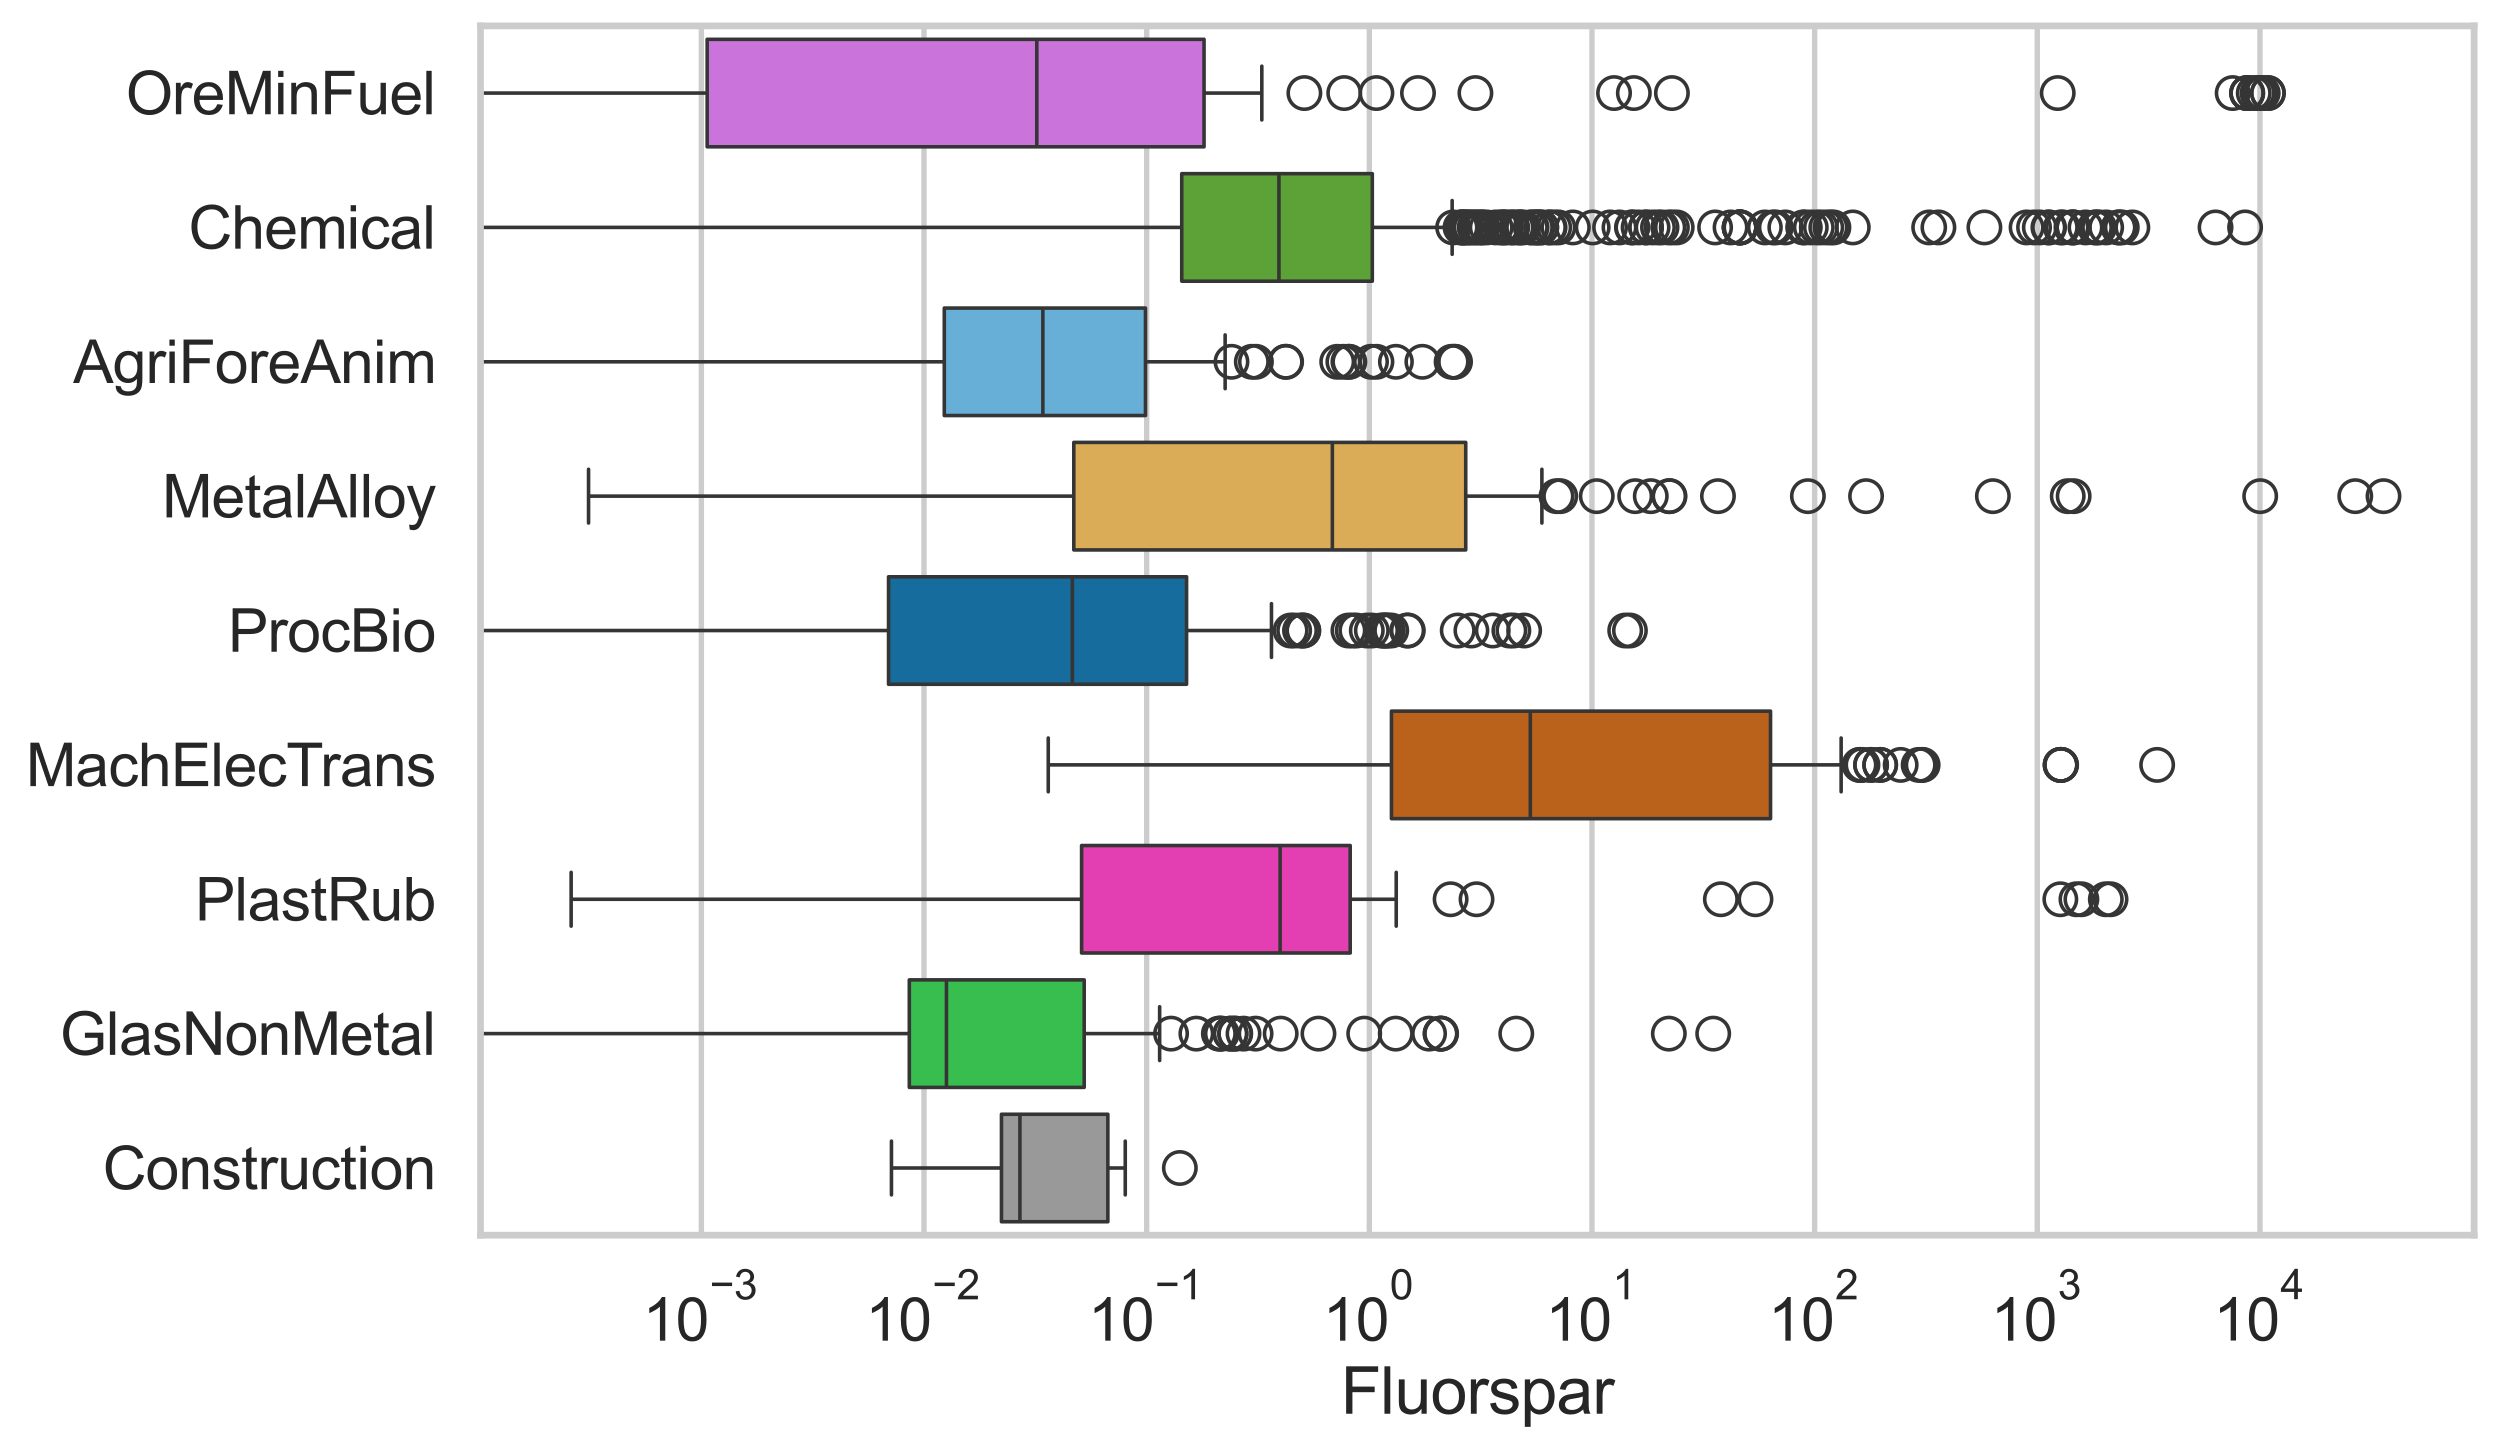 <?xml version="1.0" encoding="utf-8" standalone="no"?>
<!DOCTYPE svg PUBLIC "-//W3C//DTD SVG 1.1//EN"
  "http://www.w3.org/Graphics/SVG/1.1/DTD/svg11.dtd">
<svg xmlns:xlink="http://www.w3.org/1999/xlink" width="695.577pt" height="404.121pt" viewBox="0 0 695.577 404.121" xmlns="http://www.w3.org/2000/svg" version="1.1">
 <defs>
  <style type="text/css">*{stroke-linejoin: round; stroke-linecap: butt}</style>
 </defs>
 <g id="figure_1">
  <g id="patch_1">
   <path d="M 0 404.121 
L 695.577 404.121 
L 695.577 0 
L 0 0 
z
" style="fill: #ffffff"/>
  </g>
  <g id="axes_1">
   <g id="patch_2">
    <path d="M 133.697 343.665 
L 688.377 343.665 
L 688.377 7.2 
L 133.697 7.2 
z
" style="fill: #ffffff"/>
   </g>
   <g id="matplotlib.axis_1">
    <g id="xtick_1">
     <g id="line2d_1">
      <path d="M 195.14 343.665 
L 195.14 7.2 
" clip-path="url(#pe010986f0c)" style="fill: none; stroke: #cccccc; stroke-width: 1.5; stroke-linecap: round"/>
     </g>
     <g id="text_1">
      <!-- $\mathdefault{10^{-3}}$ -->
      <g style="fill: #262626" transform="translate(178.805 373.18) scale(0.165 -0.165)">
       <defs>
        <path id="ArialMT-31" d="M 2384 0 
L 1822 0 
L 1822 3584 
Q 1619 3391 1289 3197 
Q 959 3003 697 2906 
L 697 3450 
Q 1169 3672 1522 3987 
Q 1875 4303 2022 4600 
L 2384 4600 
L 2384 0 
z
" transform="scale(0.016)"/>
        <path id="ArialMT-30" d="M 266 2259 
Q 266 3072 433 3567 
Q 600 4063 929 4331 
Q 1259 4600 1759 4600 
Q 2128 4600 2406 4451 
Q 2684 4303 2865 4023 
Q 3047 3744 3150 3342 
Q 3253 2941 3253 2259 
Q 3253 1453 3087 958 
Q 2922 463 2592 192 
Q 2263 -78 1759 -78 
Q 1097 -78 719 397 
Q 266 969 266 2259 
z
M 844 2259 
Q 844 1131 1108 757 
Q 1372 384 1759 384 
Q 2147 384 2411 759 
Q 2675 1134 2675 2259 
Q 2675 3391 2411 3762 
Q 2147 4134 1753 4134 
Q 1366 4134 1134 3806 
Q 844 3388 844 2259 
z
" transform="scale(0.016)"/>
        <path id="ArialMT-2212" d="M 3381 1997 
L 356 1997 
L 356 2522 
L 3381 2522 
L 3381 1997 
z
" transform="scale(0.016)"/>
        <path id="ArialMT-33" d="M 269 1209 
L 831 1284 
Q 928 806 1161 595 
Q 1394 384 1728 384 
Q 2125 384 2398 659 
Q 2672 934 2672 1341 
Q 2672 1728 2419 1979 
Q 2166 2231 1775 2231 
Q 1616 2231 1378 2169 
L 1441 2663 
Q 1497 2656 1531 2656 
Q 1891 2656 2178 2843 
Q 2466 3031 2466 3422 
Q 2466 3731 2256 3934 
Q 2047 4138 1716 4138 
Q 1388 4138 1169 3931 
Q 950 3725 888 3313 
L 325 3413 
Q 428 3978 793 4289 
Q 1159 4600 1703 4600 
Q 2078 4600 2393 4439 
Q 2709 4278 2876 4000 
Q 3044 3722 3044 3409 
Q 3044 3113 2884 2869 
Q 2725 2625 2413 2481 
Q 2819 2388 3044 2092 
Q 3269 1797 3269 1353 
Q 3269 753 2831 336 
Q 2394 -81 1725 -81 
Q 1122 -81 723 278 
Q 325 638 269 1209 
z
" transform="scale(0.016)"/>
       </defs>
       <use xlink:href="#ArialMT-31" transform="translate(0 0.994)"/>
       <use xlink:href="#ArialMT-30" transform="translate(55.615 0.994)"/>
       <use xlink:href="#ArialMT-2212" transform="translate(112.973 70.688) scale(0.7)"/>
       <use xlink:href="#ArialMT-33" transform="translate(153.852 70.688) scale(0.7)"/>
      </g>
     </g>
    </g>
    <g id="xtick_2">
     <g id="line2d_2">
      <path d="M 257.089 343.665 
L 257.089 7.2 
" clip-path="url(#pe010986f0c)" style="fill: none; stroke: #cccccc; stroke-width: 1.5; stroke-linecap: round"/>
     </g>
     <g id="text_2">
      <!-- $\mathdefault{10^{-2}}$ -->
      <g style="fill: #262626" transform="translate(240.754 373.18) scale(0.165 -0.165)">
       <defs>
        <path id="ArialMT-32" d="M 3222 541 
L 3222 0 
L 194 0 
Q 188 203 259 391 
Q 375 700 629 1000 
Q 884 1300 1366 1694 
Q 2113 2306 2375 2664 
Q 2638 3022 2638 3341 
Q 2638 3675 2398 3904 
Q 2159 4134 1775 4134 
Q 1369 4134 1125 3890 
Q 881 3647 878 3216 
L 300 3275 
Q 359 3922 746 4261 
Q 1134 4600 1788 4600 
Q 2447 4600 2831 4234 
Q 3216 3869 3216 3328 
Q 3216 3053 3103 2787 
Q 2991 2522 2730 2228 
Q 2469 1934 1863 1422 
Q 1356 997 1212 845 
Q 1069 694 975 541 
L 3222 541 
z
" transform="scale(0.016)"/>
       </defs>
       <use xlink:href="#ArialMT-31" transform="translate(0 0.994)"/>
       <use xlink:href="#ArialMT-30" transform="translate(55.615 0.994)"/>
       <use xlink:href="#ArialMT-2212" transform="translate(112.973 70.688) scale(0.7)"/>
       <use xlink:href="#ArialMT-32" transform="translate(153.852 70.688) scale(0.7)"/>
      </g>
     </g>
    </g>
    <g id="xtick_3">
     <g id="line2d_3">
      <path d="M 319.039 343.665 
L 319.039 7.2 
" clip-path="url(#pe010986f0c)" style="fill: none; stroke: #cccccc; stroke-width: 1.5; stroke-linecap: round"/>
     </g>
     <g id="text_3">
      <!-- $\mathdefault{10^{-1}}$ -->
      <g style="fill: #262626" transform="translate(302.704 373.18) scale(0.165 -0.165)">
       <use xlink:href="#ArialMT-31" transform="translate(0 0.994)"/>
       <use xlink:href="#ArialMT-30" transform="translate(55.615 0.994)"/>
       <use xlink:href="#ArialMT-2212" transform="translate(112.973 70.688) scale(0.7)"/>
       <use xlink:href="#ArialMT-31" transform="translate(153.852 70.688) scale(0.7)"/>
      </g>
     </g>
    </g>
    <g id="xtick_4">
     <g id="line2d_4">
      <path d="M 380.988 343.665 
L 380.988 7.2 
" clip-path="url(#pe010986f0c)" style="fill: none; stroke: #cccccc; stroke-width: 1.5; stroke-linecap: round"/>
     </g>
     <g id="text_4">
      <!-- $\mathdefault{10^{0}}$ -->
      <g style="fill: #262626" transform="translate(368.036 373.18) scale(0.165 -0.165)">
       <use xlink:href="#ArialMT-31" transform="translate(0 0.994)"/>
       <use xlink:href="#ArialMT-30" transform="translate(55.615 0.994)"/>
       <use xlink:href="#ArialMT-30" transform="translate(112.973 70.688) scale(0.7)"/>
      </g>
     </g>
    </g>
    <g id="xtick_5">
     <g id="line2d_5">
      <path d="M 442.938 343.665 
L 442.938 7.2 
" clip-path="url(#pe010986f0c)" style="fill: none; stroke: #cccccc; stroke-width: 1.5; stroke-linecap: round"/>
     </g>
     <g id="text_5">
      <!-- $\mathdefault{10^{1}}$ -->
      <g style="fill: #262626" transform="translate(429.985 373.18) scale(0.165 -0.165)">
       <use xlink:href="#ArialMT-31" transform="translate(0 0.994)"/>
       <use xlink:href="#ArialMT-30" transform="translate(55.615 0.994)"/>
       <use xlink:href="#ArialMT-31" transform="translate(112.973 70.688) scale(0.7)"/>
      </g>
     </g>
    </g>
    <g id="xtick_6">
     <g id="line2d_6">
      <path d="M 504.887 343.665 
L 504.887 7.2 
" clip-path="url(#pe010986f0c)" style="fill: none; stroke: #cccccc; stroke-width: 1.5; stroke-linecap: round"/>
     </g>
     <g id="text_6">
      <!-- $\mathdefault{10^{2}}$ -->
      <g style="fill: #262626" transform="translate(491.935 373.18) scale(0.165 -0.165)">
       <use xlink:href="#ArialMT-31" transform="translate(0 0.994)"/>
       <use xlink:href="#ArialMT-30" transform="translate(55.615 0.994)"/>
       <use xlink:href="#ArialMT-32" transform="translate(112.973 70.688) scale(0.7)"/>
      </g>
     </g>
    </g>
    <g id="xtick_7">
     <g id="line2d_7">
      <path d="M 566.837 343.665 
L 566.837 7.2 
" clip-path="url(#pe010986f0c)" style="fill: none; stroke: #cccccc; stroke-width: 1.5; stroke-linecap: round"/>
     </g>
     <g id="text_7">
      <!-- $\mathdefault{10^{3}}$ -->
      <g style="fill: #262626" transform="translate(553.884 373.18) scale(0.165 -0.165)">
       <use xlink:href="#ArialMT-31" transform="translate(0 0.994)"/>
       <use xlink:href="#ArialMT-30" transform="translate(55.615 0.994)"/>
       <use xlink:href="#ArialMT-33" transform="translate(112.973 70.688) scale(0.7)"/>
      </g>
     </g>
    </g>
    <g id="xtick_8">
     <g id="line2d_8">
      <path d="M 628.786 343.665 
L 628.786 7.2 
" clip-path="url(#pe010986f0c)" style="fill: none; stroke: #cccccc; stroke-width: 1.5; stroke-linecap: round"/>
     </g>
     <g id="text_8">
      <!-- $\mathdefault{10^{4}}$ -->
      <g style="fill: #262626" transform="translate(615.834 373.015) scale(0.165 -0.165)">
       <defs>
        <path id="ArialMT-34" d="M 2069 0 
L 2069 1097 
L 81 1097 
L 81 1613 
L 2172 4581 
L 2631 4581 
L 2631 1613 
L 3250 1613 
L 3250 1097 
L 2631 1097 
L 2631 0 
L 2069 0 
z
M 2069 1613 
L 2069 3678 
L 634 1613 
L 2069 1613 
z
" transform="scale(0.016)"/>
       </defs>
       <use xlink:href="#ArialMT-31" transform="translate(0 0.202)"/>
       <use xlink:href="#ArialMT-30" transform="translate(55.615 0.202)"/>
       <use xlink:href="#ArialMT-34" transform="translate(112.973 69.895) scale(0.7)"/>
      </g>
     </g>
    </g>
    <g id="xtick_9"/>
    <g id="xtick_10"/>
    <g id="xtick_11"/>
    <g id="xtick_12"/>
    <g id="xtick_13"/>
    <g id="xtick_14"/>
    <g id="xtick_15"/>
    <g id="xtick_16"/>
    <g id="xtick_17"/>
    <g id="xtick_18"/>
    <g id="xtick_19"/>
    <g id="xtick_20"/>
    <g id="xtick_21"/>
    <g id="xtick_22"/>
    <g id="xtick_23"/>
    <g id="xtick_24"/>
    <g id="xtick_25"/>
    <g id="xtick_26"/>
    <g id="xtick_27"/>
    <g id="xtick_28"/>
    <g id="xtick_29"/>
    <g id="xtick_30"/>
    <g id="xtick_31"/>
    <g id="xtick_32"/>
    <g id="xtick_33"/>
    <g id="xtick_34"/>
    <g id="xtick_35"/>
    <g id="xtick_36"/>
    <g id="xtick_37"/>
    <g id="xtick_38"/>
    <g id="xtick_39"/>
    <g id="xtick_40"/>
    <g id="xtick_41"/>
    <g id="xtick_42"/>
    <g id="xtick_43"/>
    <g id="xtick_44"/>
    <g id="xtick_45"/>
    <g id="xtick_46"/>
    <g id="xtick_47"/>
    <g id="xtick_48"/>
    <g id="xtick_49"/>
    <g id="xtick_50"/>
    <g id="xtick_51"/>
    <g id="xtick_52"/>
    <g id="xtick_53"/>
    <g id="xtick_54"/>
    <g id="xtick_55"/>
    <g id="xtick_56"/>
    <g id="xtick_57"/>
    <g id="xtick_58"/>
    <g id="xtick_59"/>
    <g id="xtick_60"/>
    <g id="xtick_61"/>
    <g id="xtick_62"/>
    <g id="xtick_63"/>
    <g id="xtick_64"/>
    <g id="xtick_65"/>
    <g id="xtick_66"/>
    <g id="xtick_67"/>
    <g id="xtick_68"/>
    <g id="xtick_69"/>
    <g id="xtick_70"/>
    <g id="xtick_71"/>
    <g id="xtick_72"/>
    <g id="xtick_73"/>
    <g id="xtick_74"/>
    <g id="xtick_75"/>
    <g id="xtick_76"/>
    <g id="xtick_77"/>
    <g id="xtick_78"/>
    <g id="xtick_79"/>
    <g id="xtick_80"/>
    <g id="text_9">
     <!-- Fluorspar -->
     <g style="fill: #262626" transform="translate(373.027 393.344) scale(0.18 -0.18)">
      <defs>
       <path id="ArialMT-46" d="M 525 0 
L 525 4581 
L 3616 4581 
L 3616 4041 
L 1131 4041 
L 1131 2622 
L 3281 2622 
L 3281 2081 
L 1131 2081 
L 1131 0 
L 525 0 
z
" transform="scale(0.016)"/>
       <path id="ArialMT-6c" d="M 409 0 
L 409 4581 
L 972 4581 
L 972 0 
L 409 0 
z
" transform="scale(0.016)"/>
       <path id="ArialMT-75" d="M 2597 0 
L 2597 488 
Q 2209 -75 1544 -75 
Q 1250 -75 995 37 
Q 741 150 617 320 
Q 494 491 444 738 
Q 409 903 409 1263 
L 409 3319 
L 972 3319 
L 972 1478 
Q 972 1038 1006 884 
Q 1059 663 1231 536 
Q 1403 409 1656 409 
Q 1909 409 2131 539 
Q 2353 669 2445 892 
Q 2538 1116 2538 1541 
L 2538 3319 
L 3100 3319 
L 3100 0 
L 2597 0 
z
" transform="scale(0.016)"/>
       <path id="ArialMT-6f" d="M 213 1659 
Q 213 2581 725 3025 
Q 1153 3394 1769 3394 
Q 2453 3394 2887 2945 
Q 3322 2497 3322 1706 
Q 3322 1066 3130 698 
Q 2938 331 2570 128 
Q 2203 -75 1769 -75 
Q 1072 -75 642 372 
Q 213 819 213 1659 
z
M 791 1659 
Q 791 1022 1069 705 
Q 1347 388 1769 388 
Q 2188 388 2466 706 
Q 2744 1025 2744 1678 
Q 2744 2294 2464 2611 
Q 2184 2928 1769 2928 
Q 1347 2928 1069 2612 
Q 791 2297 791 1659 
z
" transform="scale(0.016)"/>
       <path id="ArialMT-72" d="M 416 0 
L 416 3319 
L 922 3319 
L 922 2816 
Q 1116 3169 1280 3281 
Q 1444 3394 1641 3394 
Q 1925 3394 2219 3213 
L 2025 2691 
Q 1819 2813 1613 2813 
Q 1428 2813 1281 2702 
Q 1134 2591 1072 2394 
Q 978 2094 978 1738 
L 978 0 
L 416 0 
z
" transform="scale(0.016)"/>
       <path id="ArialMT-73" d="M 197 991 
L 753 1078 
Q 800 744 1014 566 
Q 1228 388 1613 388 
Q 2000 388 2187 545 
Q 2375 703 2375 916 
Q 2375 1106 2209 1216 
Q 2094 1291 1634 1406 
Q 1016 1563 777 1677 
Q 538 1791 414 1992 
Q 291 2194 291 2438 
Q 291 2659 392 2848 
Q 494 3038 669 3163 
Q 800 3259 1026 3326 
Q 1253 3394 1513 3394 
Q 1903 3394 2198 3281 
Q 2494 3169 2634 2976 
Q 2775 2784 2828 2463 
L 2278 2388 
Q 2241 2644 2061 2787 
Q 1881 2931 1553 2931 
Q 1166 2931 1000 2803 
Q 834 2675 834 2503 
Q 834 2394 903 2306 
Q 972 2216 1119 2156 
Q 1203 2125 1616 2013 
Q 2213 1853 2448 1751 
Q 2684 1650 2818 1456 
Q 2953 1263 2953 975 
Q 2953 694 2789 445 
Q 2625 197 2315 61 
Q 2006 -75 1616 -75 
Q 969 -75 630 194 
Q 291 463 197 991 
z
" transform="scale(0.016)"/>
       <path id="ArialMT-70" d="M 422 -1272 
L 422 3319 
L 934 3319 
L 934 2888 
Q 1116 3141 1344 3267 
Q 1572 3394 1897 3394 
Q 2322 3394 2647 3175 
Q 2972 2956 3137 2557 
Q 3303 2159 3303 1684 
Q 3303 1175 3120 767 
Q 2938 359 2589 142 
Q 2241 -75 1856 -75 
Q 1575 -75 1351 44 
Q 1128 163 984 344 
L 984 -1272 
L 422 -1272 
z
M 931 1641 
Q 931 1000 1190 694 
Q 1450 388 1819 388 
Q 2194 388 2461 705 
Q 2728 1022 2728 1688 
Q 2728 2322 2467 2637 
Q 2206 2953 1844 2953 
Q 1484 2953 1207 2617 
Q 931 2281 931 1641 
z
" transform="scale(0.016)"/>
       <path id="ArialMT-61" d="M 2588 409 
Q 2275 144 1986 34 
Q 1697 -75 1366 -75 
Q 819 -75 525 192 
Q 231 459 231 875 
Q 231 1119 342 1320 
Q 453 1522 633 1644 
Q 813 1766 1038 1828 
Q 1203 1872 1538 1913 
Q 2219 1994 2541 2106 
Q 2544 2222 2544 2253 
Q 2544 2597 2384 2738 
Q 2169 2928 1744 2928 
Q 1347 2928 1158 2789 
Q 969 2650 878 2297 
L 328 2372 
Q 403 2725 575 2942 
Q 747 3159 1072 3276 
Q 1397 3394 1825 3394 
Q 2250 3394 2515 3294 
Q 2781 3194 2906 3042 
Q 3031 2891 3081 2659 
Q 3109 2516 3109 2141 
L 3109 1391 
Q 3109 606 3145 398 
Q 3181 191 3288 0 
L 2700 0 
Q 2613 175 2588 409 
z
M 2541 1666 
Q 2234 1541 1622 1453 
Q 1275 1403 1131 1340 
Q 988 1278 909 1158 
Q 831 1038 831 891 
Q 831 666 1001 516 
Q 1172 366 1500 366 
Q 1825 366 2078 508 
Q 2331 650 2450 897 
Q 2541 1088 2541 1459 
L 2541 1666 
z
" transform="scale(0.016)"/>
      </defs>
      <use xlink:href="#ArialMT-46"/>
      <use xlink:href="#ArialMT-6c" transform="translate(61.084 0)"/>
      <use xlink:href="#ArialMT-75" transform="translate(83.301 0)"/>
      <use xlink:href="#ArialMT-6f" transform="translate(138.916 0)"/>
      <use xlink:href="#ArialMT-72" transform="translate(194.531 0)"/>
      <use xlink:href="#ArialMT-73" transform="translate(227.832 0)"/>
      <use xlink:href="#ArialMT-70" transform="translate(277.832 0)"/>
      <use xlink:href="#ArialMT-61" transform="translate(333.447 0)"/>
      <use xlink:href="#ArialMT-72" transform="translate(389.062 0)"/>
     </g>
    </g>
   </g>
   <g id="matplotlib.axis_2">
    <g id="ytick_1">
     <g id="text_10">
      <!-- OreMinFuel -->
      <g style="fill: #262626" transform="translate(35.013 31.798) scale(0.165 -0.165)">
       <defs>
        <path id="ArialMT-4f" d="M 309 2231 
Q 309 3372 921 4017 
Q 1534 4663 2503 4663 
Q 3138 4663 3647 4359 
Q 4156 4056 4423 3514 
Q 4691 2972 4691 2284 
Q 4691 1588 4409 1038 
Q 4128 488 3612 205 
Q 3097 -78 2500 -78 
Q 1853 -78 1343 234 
Q 834 547 571 1087 
Q 309 1628 309 2231 
z
M 934 2222 
Q 934 1394 1379 917 
Q 1825 441 2497 441 
Q 3181 441 3623 922 
Q 4066 1403 4066 2288 
Q 4066 2847 3877 3264 
Q 3688 3681 3323 3911 
Q 2959 4141 2506 4141 
Q 1863 4141 1398 3698 
Q 934 3256 934 2222 
z
" transform="scale(0.016)"/>
        <path id="ArialMT-65" d="M 2694 1069 
L 3275 997 
Q 3138 488 2766 206 
Q 2394 -75 1816 -75 
Q 1088 -75 661 373 
Q 234 822 234 1631 
Q 234 2469 665 2931 
Q 1097 3394 1784 3394 
Q 2450 3394 2872 2941 
Q 3294 2488 3294 1666 
Q 3294 1616 3291 1516 
L 816 1516 
Q 847 969 1125 678 
Q 1403 388 1819 388 
Q 2128 388 2347 550 
Q 2566 713 2694 1069 
z
M 847 1978 
L 2700 1978 
Q 2663 2397 2488 2606 
Q 2219 2931 1791 2931 
Q 1403 2931 1139 2672 
Q 875 2413 847 1978 
z
" transform="scale(0.016)"/>
        <path id="ArialMT-4d" d="M 475 0 
L 475 4581 
L 1388 4581 
L 2472 1338 
Q 2622 884 2691 659 
Q 2769 909 2934 1394 
L 4031 4581 
L 4847 4581 
L 4847 0 
L 4263 0 
L 4263 3834 
L 2931 0 
L 2384 0 
L 1059 3900 
L 1059 0 
L 475 0 
z
" transform="scale(0.016)"/>
        <path id="ArialMT-69" d="M 425 3934 
L 425 4581 
L 988 4581 
L 988 3934 
L 425 3934 
z
M 425 0 
L 425 3319 
L 988 3319 
L 988 0 
L 425 0 
z
" transform="scale(0.016)"/>
        <path id="ArialMT-6e" d="M 422 0 
L 422 3319 
L 928 3319 
L 928 2847 
Q 1294 3394 1984 3394 
Q 2284 3394 2536 3286 
Q 2788 3178 2913 3003 
Q 3038 2828 3088 2588 
Q 3119 2431 3119 2041 
L 3119 0 
L 2556 0 
L 2556 2019 
Q 2556 2363 2490 2533 
Q 2425 2703 2258 2804 
Q 2091 2906 1866 2906 
Q 1506 2906 1245 2678 
Q 984 2450 984 1813 
L 984 0 
L 422 0 
z
" transform="scale(0.016)"/>
       </defs>
       <use xlink:href="#ArialMT-4f"/>
       <use xlink:href="#ArialMT-72" transform="translate(77.783 0)"/>
       <use xlink:href="#ArialMT-65" transform="translate(111.084 0)"/>
       <use xlink:href="#ArialMT-4d" transform="translate(166.699 0)"/>
       <use xlink:href="#ArialMT-69" transform="translate(250 0)"/>
       <use xlink:href="#ArialMT-6e" transform="translate(272.217 0)"/>
       <use xlink:href="#ArialMT-46" transform="translate(327.832 0)"/>
       <use xlink:href="#ArialMT-75" transform="translate(388.916 0)"/>
       <use xlink:href="#ArialMT-65" transform="translate(444.531 0)"/>
       <use xlink:href="#ArialMT-6c" transform="translate(500.146 0)"/>
      </g>
     </g>
    </g>
    <g id="ytick_2">
     <g id="text_11">
      <!-- Chemical -->
      <g style="fill: #262626" transform="translate(52.428 69.183) scale(0.165 -0.165)">
       <defs>
        <path id="ArialMT-43" d="M 3763 1606 
L 4369 1453 
Q 4178 706 3683 314 
Q 3188 -78 2472 -78 
Q 1731 -78 1267 223 
Q 803 525 561 1097 
Q 319 1669 319 2325 
Q 319 3041 592 3573 
Q 866 4106 1370 4382 
Q 1875 4659 2481 4659 
Q 3169 4659 3637 4309 
Q 4106 3959 4291 3325 
L 3694 3184 
Q 3534 3684 3231 3912 
Q 2928 4141 2469 4141 
Q 1941 4141 1586 3887 
Q 1231 3634 1087 3207 
Q 944 2781 944 2328 
Q 944 1744 1114 1308 
Q 1284 872 1643 656 
Q 2003 441 2422 441 
Q 2931 441 3284 734 
Q 3638 1028 3763 1606 
z
" transform="scale(0.016)"/>
        <path id="ArialMT-68" d="M 422 0 
L 422 4581 
L 984 4581 
L 984 2938 
Q 1378 3394 1978 3394 
Q 2347 3394 2619 3248 
Q 2891 3103 3008 2847 
Q 3125 2591 3125 2103 
L 3125 0 
L 2563 0 
L 2563 2103 
Q 2563 2525 2380 2717 
Q 2197 2909 1863 2909 
Q 1613 2909 1392 2779 
Q 1172 2650 1078 2428 
Q 984 2206 984 1816 
L 984 0 
L 422 0 
z
" transform="scale(0.016)"/>
        <path id="ArialMT-6d" d="M 422 0 
L 422 3319 
L 925 3319 
L 925 2853 
Q 1081 3097 1340 3245 
Q 1600 3394 1931 3394 
Q 2300 3394 2536 3241 
Q 2772 3088 2869 2813 
Q 3263 3394 3894 3394 
Q 4388 3394 4653 3120 
Q 4919 2847 4919 2278 
L 4919 0 
L 4359 0 
L 4359 2091 
Q 4359 2428 4304 2576 
Q 4250 2725 4106 2815 
Q 3963 2906 3769 2906 
Q 3419 2906 3187 2673 
Q 2956 2441 2956 1928 
L 2956 0 
L 2394 0 
L 2394 2156 
Q 2394 2531 2256 2718 
Q 2119 2906 1806 2906 
Q 1569 2906 1367 2781 
Q 1166 2656 1075 2415 
Q 984 2175 984 1722 
L 984 0 
L 422 0 
z
" transform="scale(0.016)"/>
        <path id="ArialMT-63" d="M 2588 1216 
L 3141 1144 
Q 3050 572 2676 248 
Q 2303 -75 1759 -75 
Q 1078 -75 664 370 
Q 250 816 250 1647 
Q 250 2184 428 2587 
Q 606 2991 970 3192 
Q 1334 3394 1763 3394 
Q 2303 3394 2647 3120 
Q 2991 2847 3088 2344 
L 2541 2259 
Q 2463 2594 2264 2762 
Q 2066 2931 1784 2931 
Q 1359 2931 1093 2626 
Q 828 2322 828 1663 
Q 828 994 1084 691 
Q 1341 388 1753 388 
Q 2084 388 2306 591 
Q 2528 794 2588 1216 
z
" transform="scale(0.016)"/>
       </defs>
       <use xlink:href="#ArialMT-43"/>
       <use xlink:href="#ArialMT-68" transform="translate(72.217 0)"/>
       <use xlink:href="#ArialMT-65" transform="translate(127.832 0)"/>
       <use xlink:href="#ArialMT-6d" transform="translate(183.447 0)"/>
       <use xlink:href="#ArialMT-69" transform="translate(266.748 0)"/>
       <use xlink:href="#ArialMT-63" transform="translate(288.965 0)"/>
       <use xlink:href="#ArialMT-61" transform="translate(338.965 0)"/>
       <use xlink:href="#ArialMT-6c" transform="translate(394.58 0)"/>
      </g>
     </g>
    </g>
    <g id="ytick_3">
     <g id="text_12">
      <!-- AgriForeAnim -->
      <g style="fill: #262626" transform="translate(20.341 106.568) scale(0.165 -0.165)">
       <defs>
        <path id="ArialMT-41" d="M -9 0 
L 1750 4581 
L 2403 4581 
L 4278 0 
L 3588 0 
L 3053 1388 
L 1138 1388 
L 634 0 
L -9 0 
z
M 1313 1881 
L 2866 1881 
L 2388 3150 
Q 2169 3728 2063 4100 
Q 1975 3659 1816 3225 
L 1313 1881 
z
" transform="scale(0.016)"/>
        <path id="ArialMT-67" d="M 319 -275 
L 866 -356 
Q 900 -609 1056 -725 
Q 1266 -881 1628 -881 
Q 2019 -881 2231 -725 
Q 2444 -569 2519 -288 
Q 2563 -116 2559 434 
Q 2191 0 1641 0 
Q 956 0 581 494 
Q 206 988 206 1678 
Q 206 2153 378 2554 
Q 550 2956 876 3175 
Q 1203 3394 1644 3394 
Q 2231 3394 2613 2919 
L 2613 3319 
L 3131 3319 
L 3131 450 
Q 3131 -325 2973 -648 
Q 2816 -972 2473 -1159 
Q 2131 -1347 1631 -1347 
Q 1038 -1347 672 -1080 
Q 306 -813 319 -275 
z
M 784 1719 
Q 784 1066 1043 766 
Q 1303 466 1694 466 
Q 2081 466 2343 764 
Q 2606 1063 2606 1700 
Q 2606 2309 2336 2618 
Q 2066 2928 1684 2928 
Q 1309 2928 1046 2623 
Q 784 2319 784 1719 
z
" transform="scale(0.016)"/>
       </defs>
       <use xlink:href="#ArialMT-41"/>
       <use xlink:href="#ArialMT-67" transform="translate(66.699 0)"/>
       <use xlink:href="#ArialMT-72" transform="translate(122.314 0)"/>
       <use xlink:href="#ArialMT-69" transform="translate(155.615 0)"/>
       <use xlink:href="#ArialMT-46" transform="translate(177.832 0)"/>
       <use xlink:href="#ArialMT-6f" transform="translate(238.916 0)"/>
       <use xlink:href="#ArialMT-72" transform="translate(294.531 0)"/>
       <use xlink:href="#ArialMT-65" transform="translate(327.832 0)"/>
       <use xlink:href="#ArialMT-41" transform="translate(383.447 0)"/>
       <use xlink:href="#ArialMT-6e" transform="translate(450.146 0)"/>
       <use xlink:href="#ArialMT-69" transform="translate(505.762 0)"/>
       <use xlink:href="#ArialMT-6d" transform="translate(527.979 0)"/>
      </g>
     </g>
    </g>
    <g id="ytick_4">
     <g id="text_13">
      <!-- MetalAlloy -->
      <g style="fill: #262626" transform="translate(45.088 143.953) scale(0.165 -0.165)">
       <defs>
        <path id="ArialMT-74" d="M 1650 503 
L 1731 6 
Q 1494 -44 1306 -44 
Q 1000 -44 831 53 
Q 663 150 594 308 
Q 525 466 525 972 
L 525 2881 
L 113 2881 
L 113 3319 
L 525 3319 
L 525 4141 
L 1084 4478 
L 1084 3319 
L 1650 3319 
L 1650 2881 
L 1084 2881 
L 1084 941 
Q 1084 700 1114 631 
Q 1144 563 1211 522 
Q 1278 481 1403 481 
Q 1497 481 1650 503 
z
" transform="scale(0.016)"/>
        <path id="ArialMT-79" d="M 397 -1278 
L 334 -750 
Q 519 -800 656 -800 
Q 844 -800 956 -737 
Q 1069 -675 1141 -563 
Q 1194 -478 1313 -144 
Q 1328 -97 1363 -6 
L 103 3319 
L 709 3319 
L 1400 1397 
Q 1534 1031 1641 628 
Q 1738 1016 1872 1384 
L 2581 3319 
L 3144 3319 
L 1881 -56 
Q 1678 -603 1566 -809 
Q 1416 -1088 1222 -1217 
Q 1028 -1347 759 -1347 
Q 597 -1347 397 -1278 
z
" transform="scale(0.016)"/>
       </defs>
       <use xlink:href="#ArialMT-4d"/>
       <use xlink:href="#ArialMT-65" transform="translate(83.301 0)"/>
       <use xlink:href="#ArialMT-74" transform="translate(138.916 0)"/>
       <use xlink:href="#ArialMT-61" transform="translate(166.699 0)"/>
       <use xlink:href="#ArialMT-6c" transform="translate(222.314 0)"/>
       <use xlink:href="#ArialMT-41" transform="translate(244.531 0)"/>
       <use xlink:href="#ArialMT-6c" transform="translate(311.23 0)"/>
       <use xlink:href="#ArialMT-6c" transform="translate(333.447 0)"/>
       <use xlink:href="#ArialMT-6f" transform="translate(355.664 0)"/>
       <use xlink:href="#ArialMT-79" transform="translate(411.279 0)"/>
      </g>
     </g>
    </g>
    <g id="ytick_5">
     <g id="text_14">
      <!-- ProcBio -->
      <g style="fill: #262626" transform="translate(63.424 181.337) scale(0.165 -0.165)">
       <defs>
        <path id="ArialMT-50" d="M 494 0 
L 494 4581 
L 2222 4581 
Q 2678 4581 2919 4538 
Q 3256 4481 3484 4323 
Q 3713 4166 3852 3881 
Q 3991 3597 3991 3256 
Q 3991 2672 3619 2267 
Q 3247 1863 2275 1863 
L 1100 1863 
L 1100 0 
L 494 0 
z
M 1100 2403 
L 2284 2403 
Q 2872 2403 3119 2622 
Q 3366 2841 3366 3238 
Q 3366 3525 3220 3729 
Q 3075 3934 2838 4000 
Q 2684 4041 2272 4041 
L 1100 4041 
L 1100 2403 
z
" transform="scale(0.016)"/>
        <path id="ArialMT-42" d="M 469 0 
L 469 4581 
L 2188 4581 
Q 2713 4581 3030 4442 
Q 3347 4303 3526 4014 
Q 3706 3725 3706 3409 
Q 3706 3116 3547 2856 
Q 3388 2597 3066 2438 
Q 3481 2316 3704 2022 
Q 3928 1728 3928 1328 
Q 3928 1006 3792 729 
Q 3656 453 3456 303 
Q 3256 153 2954 76 
Q 2653 0 2216 0 
L 469 0 
z
M 1075 2656 
L 2066 2656 
Q 2469 2656 2644 2709 
Q 2875 2778 2992 2937 
Q 3109 3097 3109 3338 
Q 3109 3566 3000 3739 
Q 2891 3913 2687 3977 
Q 2484 4041 1991 4041 
L 1075 4041 
L 1075 2656 
z
M 1075 541 
L 2216 541 
Q 2509 541 2628 563 
Q 2838 600 2978 687 
Q 3119 775 3209 942 
Q 3300 1109 3300 1328 
Q 3300 1584 3169 1773 
Q 3038 1963 2805 2039 
Q 2572 2116 2134 2116 
L 1075 2116 
L 1075 541 
z
" transform="scale(0.016)"/>
       </defs>
       <use xlink:href="#ArialMT-50"/>
       <use xlink:href="#ArialMT-72" transform="translate(66.699 0)"/>
       <use xlink:href="#ArialMT-6f" transform="translate(100 0)"/>
       <use xlink:href="#ArialMT-63" transform="translate(155.615 0)"/>
       <use xlink:href="#ArialMT-42" transform="translate(205.615 0)"/>
       <use xlink:href="#ArialMT-69" transform="translate(272.314 0)"/>
       <use xlink:href="#ArialMT-6f" transform="translate(294.531 0)"/>
      </g>
     </g>
    </g>
    <g id="ytick_6">
     <g id="text_15">
      <!-- MachElecTrans -->
      <g style="fill: #262626" transform="translate(7.2 218.722) scale(0.165 -0.165)">
       <defs>
        <path id="ArialMT-45" d="M 506 0 
L 506 4581 
L 3819 4581 
L 3819 4041 
L 1113 4041 
L 1113 2638 
L 3647 2638 
L 3647 2100 
L 1113 2100 
L 1113 541 
L 3925 541 
L 3925 0 
L 506 0 
z
" transform="scale(0.016)"/>
        <path id="ArialMT-54" d="M 1659 0 
L 1659 4041 
L 150 4041 
L 150 4581 
L 3781 4581 
L 3781 4041 
L 2266 4041 
L 2266 0 
L 1659 0 
z
" transform="scale(0.016)"/>
       </defs>
       <use xlink:href="#ArialMT-4d"/>
       <use xlink:href="#ArialMT-61" transform="translate(83.301 0)"/>
       <use xlink:href="#ArialMT-63" transform="translate(138.916 0)"/>
       <use xlink:href="#ArialMT-68" transform="translate(188.916 0)"/>
       <use xlink:href="#ArialMT-45" transform="translate(244.531 0)"/>
       <use xlink:href="#ArialMT-6c" transform="translate(311.23 0)"/>
       <use xlink:href="#ArialMT-65" transform="translate(333.447 0)"/>
       <use xlink:href="#ArialMT-63" transform="translate(389.062 0)"/>
       <use xlink:href="#ArialMT-54" transform="translate(439.062 0)"/>
       <use xlink:href="#ArialMT-72" transform="translate(496.396 0)"/>
       <use xlink:href="#ArialMT-61" transform="translate(529.697 0)"/>
       <use xlink:href="#ArialMT-6e" transform="translate(585.312 0)"/>
       <use xlink:href="#ArialMT-73" transform="translate(640.928 0)"/>
      </g>
     </g>
    </g>
    <g id="ytick_7">
     <g id="text_16">
      <!-- PlastRub -->
      <g style="fill: #262626" transform="translate(54.248 256.107) scale(0.165 -0.165)">
       <defs>
        <path id="ArialMT-52" d="M 503 0 
L 503 4581 
L 2534 4581 
Q 3147 4581 3465 4457 
Q 3784 4334 3975 4021 
Q 4166 3709 4166 3331 
Q 4166 2844 3850 2509 
Q 3534 2175 2875 2084 
Q 3116 1969 3241 1856 
Q 3506 1613 3744 1247 
L 4541 0 
L 3778 0 
L 3172 953 
Q 2906 1366 2734 1584 
Q 2563 1803 2427 1890 
Q 2291 1978 2150 2013 
Q 2047 2034 1813 2034 
L 1109 2034 
L 1109 0 
L 503 0 
z
M 1109 2559 
L 2413 2559 
Q 2828 2559 3062 2645 
Q 3297 2731 3419 2920 
Q 3541 3109 3541 3331 
Q 3541 3656 3305 3865 
Q 3069 4075 2559 4075 
L 1109 4075 
L 1109 2559 
z
" transform="scale(0.016)"/>
        <path id="ArialMT-62" d="M 941 0 
L 419 0 
L 419 4581 
L 981 4581 
L 981 2947 
Q 1338 3394 1891 3394 
Q 2197 3394 2470 3270 
Q 2744 3147 2920 2923 
Q 3097 2700 3197 2384 
Q 3297 2069 3297 1709 
Q 3297 856 2875 390 
Q 2453 -75 1863 -75 
Q 1275 -75 941 416 
L 941 0 
z
M 934 1684 
Q 934 1088 1097 822 
Q 1363 388 1816 388 
Q 2184 388 2453 708 
Q 2722 1028 2722 1663 
Q 2722 2313 2464 2622 
Q 2206 2931 1841 2931 
Q 1472 2931 1203 2611 
Q 934 2291 934 1684 
z
" transform="scale(0.016)"/>
       </defs>
       <use xlink:href="#ArialMT-50"/>
       <use xlink:href="#ArialMT-6c" transform="translate(66.699 0)"/>
       <use xlink:href="#ArialMT-61" transform="translate(88.916 0)"/>
       <use xlink:href="#ArialMT-73" transform="translate(144.531 0)"/>
       <use xlink:href="#ArialMT-74" transform="translate(194.531 0)"/>
       <use xlink:href="#ArialMT-52" transform="translate(222.314 0)"/>
       <use xlink:href="#ArialMT-75" transform="translate(294.531 0)"/>
       <use xlink:href="#ArialMT-62" transform="translate(350.146 0)"/>
      </g>
     </g>
    </g>
    <g id="ytick_8">
     <g id="text_17">
      <!-- GlasNonMetal -->
      <g style="fill: #262626" transform="translate(16.659 293.492) scale(0.165 -0.165)">
       <defs>
        <path id="ArialMT-47" d="M 2638 1797 
L 2638 2334 
L 4578 2338 
L 4578 638 
Q 4131 281 3656 101 
Q 3181 -78 2681 -78 
Q 2006 -78 1454 211 
Q 903 500 622 1047 
Q 341 1594 341 2269 
Q 341 2938 620 3517 
Q 900 4097 1425 4378 
Q 1950 4659 2634 4659 
Q 3131 4659 3532 4498 
Q 3934 4338 4162 4050 
Q 4391 3763 4509 3300 
L 3963 3150 
Q 3859 3500 3706 3700 
Q 3553 3900 3268 4020 
Q 2984 4141 2638 4141 
Q 2222 4141 1919 4014 
Q 1616 3888 1430 3681 
Q 1244 3475 1141 3228 
Q 966 2803 966 2306 
Q 966 1694 1177 1281 
Q 1388 869 1791 669 
Q 2194 469 2647 469 
Q 3041 469 3416 620 
Q 3791 772 3984 944 
L 3984 1797 
L 2638 1797 
z
" transform="scale(0.016)"/>
        <path id="ArialMT-4e" d="M 488 0 
L 488 4581 
L 1109 4581 
L 3516 984 
L 3516 4581 
L 4097 4581 
L 4097 0 
L 3475 0 
L 1069 3600 
L 1069 0 
L 488 0 
z
" transform="scale(0.016)"/>
       </defs>
       <use xlink:href="#ArialMT-47"/>
       <use xlink:href="#ArialMT-6c" transform="translate(77.783 0)"/>
       <use xlink:href="#ArialMT-61" transform="translate(100 0)"/>
       <use xlink:href="#ArialMT-73" transform="translate(155.615 0)"/>
       <use xlink:href="#ArialMT-4e" transform="translate(205.615 0)"/>
       <use xlink:href="#ArialMT-6f" transform="translate(277.832 0)"/>
       <use xlink:href="#ArialMT-6e" transform="translate(333.447 0)"/>
       <use xlink:href="#ArialMT-4d" transform="translate(389.062 0)"/>
       <use xlink:href="#ArialMT-65" transform="translate(472.363 0)"/>
       <use xlink:href="#ArialMT-74" transform="translate(527.979 0)"/>
       <use xlink:href="#ArialMT-61" transform="translate(555.762 0)"/>
       <use xlink:href="#ArialMT-6c" transform="translate(611.377 0)"/>
      </g>
     </g>
    </g>
    <g id="ytick_9">
     <g id="text_18">
      <!-- Construction -->
      <g style="fill: #262626" transform="translate(28.575 330.877) scale(0.165 -0.165)">
       <use xlink:href="#ArialMT-43"/>
       <use xlink:href="#ArialMT-6f" transform="translate(72.217 0)"/>
       <use xlink:href="#ArialMT-6e" transform="translate(127.832 0)"/>
       <use xlink:href="#ArialMT-73" transform="translate(183.447 0)"/>
       <use xlink:href="#ArialMT-74" transform="translate(233.447 0)"/>
       <use xlink:href="#ArialMT-72" transform="translate(261.23 0)"/>
       <use xlink:href="#ArialMT-75" transform="translate(294.531 0)"/>
       <use xlink:href="#ArialMT-63" transform="translate(350.146 0)"/>
       <use xlink:href="#ArialMT-74" transform="translate(400.146 0)"/>
       <use xlink:href="#ArialMT-69" transform="translate(427.93 0)"/>
       <use xlink:href="#ArialMT-6f" transform="translate(450.146 0)"/>
       <use xlink:href="#ArialMT-6e" transform="translate(505.762 0)"/>
      </g>
     </g>
    </g>
   </g>
   <g id="patch_3">
    <path d="M 196.756 10.938 
L 196.756 40.846 
L 335.001 40.846 
L 335.001 10.938 
L 196.756 10.938 
z
" clip-path="url(#pe010986f0c)" style="fill: #ca74db; stroke: #353535; stroke-linejoin: miter"/>
   </g>
   <g id="line2d_9">
    <path d="M 196.756 25.892 
L -1 25.892 
" clip-path="url(#pe010986f0c)" style="fill: none; stroke: #353535"/>
   </g>
   <g id="line2d_10">
    <path d="M 335.001 25.892 
L 351.076 25.892 
" clip-path="url(#pe010986f0c)" style="fill: none; stroke: #353535"/>
   </g>
   <g id="line2d_11">
    <path clip-path="url(#pe010986f0c)" style="fill: none; stroke: #353535; stroke-linecap: round"/>
   </g>
   <g id="line2d_12">
    <path d="M 351.076 18.415 
L 351.076 33.369 
" clip-path="url(#pe010986f0c)" style="fill: none; stroke: #353535; stroke-linecap: round"/>
   </g>
   <g id="line2d_13">
    <defs>
     <path id="m784f5a9e16" d="M 0 4.5 
C 1.193 4.5 2.338 4.026 3.182 3.182 
C 4.026 2.338 4.5 1.193 4.5 0 
C 4.5 -1.193 4.026 -2.338 3.182 -3.182 
C 2.338 -4.026 1.193 -4.5 0 -4.5 
C -1.193 -4.5 -2.338 -4.026 -3.182 -3.182 
C -4.026 -2.338 -4.5 -1.193 -4.5 0 
C -4.5 1.193 -4.026 2.338 -3.182 3.182 
C -2.338 4.026 -1.193 4.5 0 4.5 
z
" style="stroke: #353535"/>
    </defs>
    <g clip-path="url(#pe010986f0c)">
     <use xlink:href="#m784f5a9e16" x="625.184" y="25.892" style="fill-opacity: 0; stroke: #353535"/>
     <use xlink:href="#m784f5a9e16" x="627.057" y="25.892" style="fill-opacity: 0; stroke: #353535"/>
     <use xlink:href="#m784f5a9e16" x="628.758" y="25.892" style="fill-opacity: 0; stroke: #353535"/>
     <use xlink:href="#m784f5a9e16" x="449.077" y="25.892" style="fill-opacity: 0; stroke: #353535"/>
     <use xlink:href="#m784f5a9e16" x="454.584" y="25.892" style="fill-opacity: 0; stroke: #353535"/>
     <use xlink:href="#m784f5a9e16" x="621.194" y="25.892" style="fill-opacity: 0; stroke: #353535"/>
     <use xlink:href="#m784f5a9e16" x="628.758" y="25.892" style="fill-opacity: 0; stroke: #353535"/>
     <use xlink:href="#m784f5a9e16" x="362.918" y="25.892" style="fill-opacity: 0; stroke: #353535"/>
     <use xlink:href="#m784f5a9e16" x="394.527" y="25.892" style="fill-opacity: 0; stroke: #353535"/>
     <use xlink:href="#m784f5a9e16" x="628.108" y="25.892" style="fill-opacity: 0; stroke: #353535"/>
     <use xlink:href="#m784f5a9e16" x="631.001" y="25.892" style="fill-opacity: 0; stroke: #353535"/>
     <use xlink:href="#m784f5a9e16" x="410.506" y="25.892" style="fill-opacity: 0; stroke: #353535"/>
     <use xlink:href="#m784f5a9e16" x="631.001" y="25.892" style="fill-opacity: 0; stroke: #353535"/>
     <use xlink:href="#m784f5a9e16" x="628.965" y="25.892" style="fill-opacity: 0; stroke: #353535"/>
     <use xlink:href="#m784f5a9e16" x="382.962" y="25.892" style="fill-opacity: 0; stroke: #353535"/>
     <use xlink:href="#m784f5a9e16" x="572.524" y="25.892" style="fill-opacity: 0; stroke: #353535"/>
     <use xlink:href="#m784f5a9e16" x="374.01" y="25.892" style="fill-opacity: 0; stroke: #353535"/>
     <use xlink:href="#m784f5a9e16" x="625.274" y="25.892" style="fill-opacity: 0; stroke: #353535"/>
     <use xlink:href="#m784f5a9e16" x="465.174" y="25.892" style="fill-opacity: 0; stroke: #353535"/>
     <use xlink:href="#m784f5a9e16" x="629.555" y="25.892" style="fill-opacity: 0; stroke: #353535"/>
     <use xlink:href="#m784f5a9e16" x="625.219" y="25.892" style="fill-opacity: 0; stroke: #353535"/>
    </g>
   </g>
   <g id="patch_4">
    <path d="M 328.798 48.323 
L 328.798 78.231 
L 381.819 78.231 
L 381.819 48.323 
L 328.798 48.323 
z
" clip-path="url(#pe010986f0c)" style="fill: #5ca236; stroke: #353535; stroke-linejoin: miter"/>
   </g>
   <g id="line2d_14">
    <path d="M 328.798 63.277 
L -1 63.277 
" clip-path="url(#pe010986f0c)" style="fill: none; stroke: #353535"/>
   </g>
   <g id="line2d_15">
    <path d="M 381.819 63.277 
L 404.034 63.277 
" clip-path="url(#pe010986f0c)" style="fill: none; stroke: #353535"/>
   </g>
   <g id="line2d_16">
    <path clip-path="url(#pe010986f0c)" style="fill: none; stroke: #353535; stroke-linecap: round"/>
   </g>
   <g id="line2d_17">
    <path d="M 404.034 55.8 
L 404.034 70.754 
" clip-path="url(#pe010986f0c)" style="fill: none; stroke: #353535; stroke-linecap: round"/>
   </g>
   <g id="line2d_18">
    <g clip-path="url(#pe010986f0c)">
     <use xlink:href="#m784f5a9e16" x="466.513" y="63.277" style="fill-opacity: 0; stroke: #353535"/>
     <use xlink:href="#m784f5a9e16" x="503.818" y="63.277" style="fill-opacity: 0; stroke: #353535"/>
     <use xlink:href="#m784f5a9e16" x="508.125" y="63.277" style="fill-opacity: 0; stroke: #353535"/>
     <use xlink:href="#m784f5a9e16" x="423.796" y="63.277" style="fill-opacity: 0; stroke: #353535"/>
     <use xlink:href="#m784f5a9e16" x="464.18" y="63.277" style="fill-opacity: 0; stroke: #353535"/>
     <use xlink:href="#m784f5a9e16" x="590.341" y="63.277" style="fill-opacity: 0; stroke: #353535"/>
     <use xlink:href="#m784f5a9e16" x="484.034" y="63.277" style="fill-opacity: 0; stroke: #353535"/>
     <use xlink:href="#m784f5a9e16" x="493.266" y="63.277" style="fill-opacity: 0; stroke: #353535"/>
     <use xlink:href="#m784f5a9e16" x="428.84" y="63.277" style="fill-opacity: 0; stroke: #353535"/>
     <use xlink:href="#m784f5a9e16" x="408.058" y="63.277" style="fill-opacity: 0; stroke: #353535"/>
     <use xlink:href="#m784f5a9e16" x="412.282" y="63.277" style="fill-opacity: 0; stroke: #353535"/>
     <use xlink:href="#m784f5a9e16" x="461.301" y="63.277" style="fill-opacity: 0; stroke: #353535"/>
     <use xlink:href="#m784f5a9e16" x="570.125" y="63.277" style="fill-opacity: 0; stroke: #353535"/>
     <use xlink:href="#m784f5a9e16" x="418.959" y="63.277" style="fill-opacity: 0; stroke: #353535"/>
     <use xlink:href="#m784f5a9e16" x="425.901" y="63.277" style="fill-opacity: 0; stroke: #353535"/>
     <use xlink:href="#m784f5a9e16" x="462.286" y="63.277" style="fill-opacity: 0; stroke: #353535"/>
     <use xlink:href="#m784f5a9e16" x="406.771" y="63.277" style="fill-opacity: 0; stroke: #353535"/>
     <use xlink:href="#m784f5a9e16" x="454.054" y="63.277" style="fill-opacity: 0; stroke: #353535"/>
     <use xlink:href="#m784f5a9e16" x="484.257" y="63.277" style="fill-opacity: 0; stroke: #353535"/>
     <use xlink:href="#m784f5a9e16" x="407.85" y="63.277" style="fill-opacity: 0; stroke: #353535"/>
     <use xlink:href="#m784f5a9e16" x="418.784" y="63.277" style="fill-opacity: 0; stroke: #353535"/>
     <use xlink:href="#m784f5a9e16" x="494.083" y="63.277" style="fill-opacity: 0; stroke: #353535"/>
     <use xlink:href="#m784f5a9e16" x="432.433" y="63.277" style="fill-opacity: 0; stroke: #353535"/>
     <use xlink:href="#m784f5a9e16" x="616.431" y="63.277" style="fill-opacity: 0; stroke: #353535"/>
     <use xlink:href="#m784f5a9e16" x="576.343" y="63.277" style="fill-opacity: 0; stroke: #353535"/>
     <use xlink:href="#m784f5a9e16" x="416.13" y="63.277" style="fill-opacity: 0; stroke: #353535"/>
     <use xlink:href="#m784f5a9e16" x="576.871" y="63.277" style="fill-opacity: 0; stroke: #353535"/>
     <use xlink:href="#m784f5a9e16" x="437.613" y="63.277" style="fill-opacity: 0; stroke: #353535"/>
     <use xlink:href="#m784f5a9e16" x="505.481" y="63.277" style="fill-opacity: 0; stroke: #353535"/>
     <use xlink:href="#m784f5a9e16" x="404.304" y="63.277" style="fill-opacity: 0; stroke: #353535"/>
     <use xlink:href="#m784f5a9e16" x="413.646" y="63.277" style="fill-opacity: 0; stroke: #353535"/>
     <use xlink:href="#m784f5a9e16" x="457.969" y="63.277" style="fill-opacity: 0; stroke: #353535"/>
     <use xlink:href="#m784f5a9e16" x="422.987" y="63.277" style="fill-opacity: 0; stroke: #353535"/>
     <use xlink:href="#m784f5a9e16" x="409.065" y="63.277" style="fill-opacity: 0; stroke: #353535"/>
     <use xlink:href="#m784f5a9e16" x="536.757" y="63.277" style="fill-opacity: 0; stroke: #353535"/>
     <use xlink:href="#m784f5a9e16" x="552.125" y="63.277" style="fill-opacity: 0; stroke: #353535"/>
     <use xlink:href="#m784f5a9e16" x="539.327" y="63.277" style="fill-opacity: 0; stroke: #353535"/>
     <use xlink:href="#m784f5a9e16" x="584.064" y="63.277" style="fill-opacity: 0; stroke: #353535"/>
     <use xlink:href="#m784f5a9e16" x="443.131" y="63.277" style="fill-opacity: 0; stroke: #353535"/>
     <use xlink:href="#m784f5a9e16" x="410.735" y="63.277" style="fill-opacity: 0; stroke: #353535"/>
     <use xlink:href="#m784f5a9e16" x="420.758" y="63.277" style="fill-opacity: 0; stroke: #353535"/>
     <use xlink:href="#m784f5a9e16" x="428.815" y="63.277" style="fill-opacity: 0; stroke: #353535"/>
     <use xlink:href="#m784f5a9e16" x="565.936" y="63.277" style="fill-opacity: 0; stroke: #353535"/>
     <use xlink:href="#m784f5a9e16" x="624.653" y="63.277" style="fill-opacity: 0; stroke: #353535"/>
     <use xlink:href="#m784f5a9e16" x="506.629" y="63.277" style="fill-opacity: 0; stroke: #353535"/>
     <use xlink:href="#m784f5a9e16" x="593.29" y="63.277" style="fill-opacity: 0; stroke: #353535"/>
     <use xlink:href="#m784f5a9e16" x="484.034" y="63.277" style="fill-opacity: 0; stroke: #353535"/>
     <use xlink:href="#m784f5a9e16" x="510.116" y="63.277" style="fill-opacity: 0; stroke: #353535"/>
     <use xlink:href="#m784f5a9e16" x="563.853" y="63.277" style="fill-opacity: 0; stroke: #353535"/>
     <use xlink:href="#m784f5a9e16" x="431.154" y="63.277" style="fill-opacity: 0; stroke: #353535"/>
     <use xlink:href="#m784f5a9e16" x="407.094" y="63.277" style="fill-opacity: 0; stroke: #353535"/>
     <use xlink:href="#m784f5a9e16" x="417.844" y="63.277" style="fill-opacity: 0; stroke: #353535"/>
     <use xlink:href="#m784f5a9e16" x="583.286" y="63.277" style="fill-opacity: 0; stroke: #353535"/>
     <use xlink:href="#m784f5a9e16" x="580.247" y="63.277" style="fill-opacity: 0; stroke: #353535"/>
     <use xlink:href="#m784f5a9e16" x="589.43" y="63.277" style="fill-opacity: 0; stroke: #353535"/>
     <use xlink:href="#m784f5a9e16" x="573.901" y="63.277" style="fill-opacity: 0; stroke: #353535"/>
     <use xlink:href="#m784f5a9e16" x="477.196" y="63.277" style="fill-opacity: 0; stroke: #353535"/>
     <use xlink:href="#m784f5a9e16" x="411.47" y="63.277" style="fill-opacity: 0; stroke: #353535"/>
     <use xlink:href="#m784f5a9e16" x="447.972" y="63.277" style="fill-opacity: 0; stroke: #353535"/>
     <use xlink:href="#m784f5a9e16" x="410.284" y="63.277" style="fill-opacity: 0; stroke: #353535"/>
     <use xlink:href="#m784f5a9e16" x="450.586" y="63.277" style="fill-opacity: 0; stroke: #353535"/>
     <use xlink:href="#m784f5a9e16" x="509.29" y="63.277" style="fill-opacity: 0; stroke: #353535"/>
     <use xlink:href="#m784f5a9e16" x="567.535" y="63.277" style="fill-opacity: 0; stroke: #353535"/>
     <use xlink:href="#m784f5a9e16" x="409.186" y="63.277" style="fill-opacity: 0; stroke: #353535"/>
     <use xlink:href="#m784f5a9e16" x="484.034" y="63.277" style="fill-opacity: 0; stroke: #353535"/>
     <use xlink:href="#m784f5a9e16" x="426.144" y="63.277" style="fill-opacity: 0; stroke: #353535"/>
     <use xlink:href="#m784f5a9e16" x="430.963" y="63.277" style="fill-opacity: 0; stroke: #353535"/>
     <use xlink:href="#m784f5a9e16" x="407.029" y="63.277" style="fill-opacity: 0; stroke: #353535"/>
     <use xlink:href="#m784f5a9e16" x="457.963" y="63.277" style="fill-opacity: 0; stroke: #353535"/>
     <use xlink:href="#m784f5a9e16" x="502.146" y="63.277" style="fill-opacity: 0; stroke: #353535"/>
     <use xlink:href="#m784f5a9e16" x="515.504" y="63.277" style="fill-opacity: 0; stroke: #353535"/>
     <use xlink:href="#m784f5a9e16" x="427.781" y="63.277" style="fill-opacity: 0; stroke: #353535"/>
     <use xlink:href="#m784f5a9e16" x="586" y="63.277" style="fill-opacity: 0; stroke: #353535"/>
     <use xlink:href="#m784f5a9e16" x="496.726" y="63.277" style="fill-opacity: 0; stroke: #353535"/>
     <use xlink:href="#m784f5a9e16" x="573.368" y="63.277" style="fill-opacity: 0; stroke: #353535"/>
     <use xlink:href="#m784f5a9e16" x="455.905" y="63.277" style="fill-opacity: 0; stroke: #353535"/>
     <use xlink:href="#m784f5a9e16" x="427.319" y="63.277" style="fill-opacity: 0; stroke: #353535"/>
     <use xlink:href="#m784f5a9e16" x="454.19" y="63.277" style="fill-opacity: 0; stroke: #353535"/>
     <use xlink:href="#m784f5a9e16" x="569.923" y="63.277" style="fill-opacity: 0; stroke: #353535"/>
     <use xlink:href="#m784f5a9e16" x="412.432" y="63.277" style="fill-opacity: 0; stroke: #353535"/>
     <use xlink:href="#m784f5a9e16" x="501.692" y="63.277" style="fill-opacity: 0; stroke: #353535"/>
     <use xlink:href="#m784f5a9e16" x="459.798" y="63.277" style="fill-opacity: 0; stroke: #353535"/>
     <use xlink:href="#m784f5a9e16" x="481.488" y="63.277" style="fill-opacity: 0; stroke: #353535"/>
     <use xlink:href="#m784f5a9e16" x="427.534" y="63.277" style="fill-opacity: 0; stroke: #353535"/>
     <use xlink:href="#m784f5a9e16" x="589.528" y="63.277" style="fill-opacity: 0; stroke: #353535"/>
     <use xlink:href="#m784f5a9e16" x="422.853" y="63.277" style="fill-opacity: 0; stroke: #353535"/>
     <use xlink:href="#m784f5a9e16" x="465.174" y="63.277" style="fill-opacity: 0; stroke: #353535"/>
     <use xlink:href="#m784f5a9e16" x="484.034" y="63.277" style="fill-opacity: 0; stroke: #353535"/>
     <use xlink:href="#m784f5a9e16" x="582.878" y="63.277" style="fill-opacity: 0; stroke: #353535"/>
     <use xlink:href="#m784f5a9e16" x="576.871" y="63.277" style="fill-opacity: 0; stroke: #353535"/>
     <use xlink:href="#m784f5a9e16" x="406.365" y="63.277" style="fill-opacity: 0; stroke: #353535"/>
     <use xlink:href="#m784f5a9e16" x="491.038" y="63.277" style="fill-opacity: 0; stroke: #353535"/>
     <use xlink:href="#m784f5a9e16" x="420.577" y="63.277" style="fill-opacity: 0; stroke: #353535"/>
     <use xlink:href="#m784f5a9e16" x="433.59" y="63.277" style="fill-opacity: 0; stroke: #353535"/>
     <use xlink:href="#m784f5a9e16" x="421.94" y="63.277" style="fill-opacity: 0; stroke: #353535"/>
     <use xlink:href="#m784f5a9e16" x="417.626" y="63.277" style="fill-opacity: 0; stroke: #353535"/>
    </g>
   </g>
   <g id="patch_5">
    <path d="M 262.734 85.708 
L 262.734 115.616 
L 318.71 115.616 
L 318.71 85.708 
L 262.734 85.708 
z
" clip-path="url(#pe010986f0c)" style="fill: #68afd7; stroke: #353535; stroke-linejoin: miter"/>
   </g>
   <g id="line2d_19">
    <path d="M 262.734 100.662 
L -1 100.662 
" clip-path="url(#pe010986f0c)" style="fill: none; stroke: #353535"/>
   </g>
   <g id="line2d_20">
    <path d="M 318.71 100.662 
L 340.872 100.662 
" clip-path="url(#pe010986f0c)" style="fill: none; stroke: #353535"/>
   </g>
   <g id="line2d_21">
    <path clip-path="url(#pe010986f0c)" style="fill: none; stroke: #353535; stroke-linecap: round"/>
   </g>
   <g id="line2d_22">
    <path d="M 340.872 93.185 
L 340.872 108.139 
" clip-path="url(#pe010986f0c)" style="fill: none; stroke: #353535; stroke-linecap: round"/>
   </g>
   <g id="line2d_23">
    <g clip-path="url(#pe010986f0c)">
     <use xlink:href="#m784f5a9e16" x="375.165" y="100.662" style="fill-opacity: 0; stroke: #353535"/>
     <use xlink:href="#m784f5a9e16" x="357.842" y="100.662" style="fill-opacity: 0; stroke: #353535"/>
     <use xlink:href="#m784f5a9e16" x="404.59" y="100.662" style="fill-opacity: 0; stroke: #353535"/>
     <use xlink:href="#m784f5a9e16" x="348.289" y="100.662" style="fill-opacity: 0; stroke: #353535"/>
     <use xlink:href="#m784f5a9e16" x="349.436" y="100.662" style="fill-opacity: 0; stroke: #353535"/>
     <use xlink:href="#m784f5a9e16" x="373.765" y="100.662" style="fill-opacity: 0; stroke: #353535"/>
     <use xlink:href="#m784f5a9e16" x="382.97" y="100.662" style="fill-opacity: 0; stroke: #353535"/>
     <use xlink:href="#m784f5a9e16" x="357.708" y="100.662" style="fill-opacity: 0; stroke: #353535"/>
     <use xlink:href="#m784f5a9e16" x="375.434" y="100.662" style="fill-opacity: 0; stroke: #353535"/>
     <use xlink:href="#m784f5a9e16" x="403.881" y="100.662" style="fill-opacity: 0; stroke: #353535"/>
     <use xlink:href="#m784f5a9e16" x="388.385" y="100.662" style="fill-opacity: 0; stroke: #353535"/>
     <use xlink:href="#m784f5a9e16" x="395.743" y="100.662" style="fill-opacity: 0; stroke: #353535"/>
     <use xlink:href="#m784f5a9e16" x="381.459" y="100.662" style="fill-opacity: 0; stroke: #353535"/>
     <use xlink:href="#m784f5a9e16" x="404.837" y="100.662" style="fill-opacity: 0; stroke: #353535"/>
     <use xlink:href="#m784f5a9e16" x="372.051" y="100.662" style="fill-opacity: 0; stroke: #353535"/>
     <use xlink:href="#m784f5a9e16" x="342.635" y="100.662" style="fill-opacity: 0; stroke: #353535"/>
    </g>
   </g>
   <g id="patch_6">
    <path d="M 298.763 123.093 
L 298.763 153.001 
L 407.812 153.001 
L 407.812 123.093 
L 298.763 123.093 
z
" clip-path="url(#pe010986f0c)" style="fill: #daac58; stroke: #353535; stroke-linejoin: miter"/>
   </g>
   <g id="line2d_24">
    <path d="M 298.763 138.047 
L 163.751 138.047 
" clip-path="url(#pe010986f0c)" style="fill: none; stroke: #353535"/>
   </g>
   <g id="line2d_25">
    <path d="M 407.812 138.047 
L 429.002 138.047 
" clip-path="url(#pe010986f0c)" style="fill: none; stroke: #353535"/>
   </g>
   <g id="line2d_26">
    <path d="M 163.751 130.57 
L 163.751 145.524 
" clip-path="url(#pe010986f0c)" style="fill: none; stroke: #353535; stroke-linecap: round"/>
   </g>
   <g id="line2d_27">
    <path d="M 429.002 130.57 
L 429.002 145.524 
" clip-path="url(#pe010986f0c)" style="fill: none; stroke: #353535; stroke-linecap: round"/>
   </g>
   <g id="line2d_28">
    <g clip-path="url(#pe010986f0c)">
     <use xlink:href="#m784f5a9e16" x="459.294" y="138.047" style="fill-opacity: 0; stroke: #353535"/>
     <use xlink:href="#m784f5a9e16" x="454.959" y="138.047" style="fill-opacity: 0; stroke: #353535"/>
     <use xlink:href="#m784f5a9e16" x="655.309" y="138.047" style="fill-opacity: 0; stroke: #353535"/>
     <use xlink:href="#m784f5a9e16" x="464.51" y="138.047" style="fill-opacity: 0; stroke: #353535"/>
     <use xlink:href="#m784f5a9e16" x="434.101" y="138.047" style="fill-opacity: 0; stroke: #353535"/>
     <use xlink:href="#m784f5a9e16" x="503.01" y="138.047" style="fill-opacity: 0; stroke: #353535"/>
     <use xlink:href="#m784f5a9e16" x="628.858" y="138.047" style="fill-opacity: 0; stroke: #353535"/>
     <use xlink:href="#m784f5a9e16" x="575.304" y="138.047" style="fill-opacity: 0; stroke: #353535"/>
     <use xlink:href="#m784f5a9e16" x="464.432" y="138.047" style="fill-opacity: 0; stroke: #353535"/>
     <use xlink:href="#m784f5a9e16" x="444.268" y="138.047" style="fill-opacity: 0; stroke: #353535"/>
     <use xlink:href="#m784f5a9e16" x="663.164" y="138.047" style="fill-opacity: 0; stroke: #353535"/>
     <use xlink:href="#m784f5a9e16" x="554.478" y="138.047" style="fill-opacity: 0; stroke: #353535"/>
     <use xlink:href="#m784f5a9e16" x="519.198" y="138.047" style="fill-opacity: 0; stroke: #353535"/>
     <use xlink:href="#m784f5a9e16" x="477.989" y="138.047" style="fill-opacity: 0; stroke: #353535"/>
     <use xlink:href="#m784f5a9e16" x="433.065" y="138.047" style="fill-opacity: 0; stroke: #353535"/>
     <use xlink:href="#m784f5a9e16" x="576.957" y="138.047" style="fill-opacity: 0; stroke: #353535"/>
    </g>
   </g>
   <g id="patch_7">
    <path d="M 247.221 160.478 
L 247.221 190.386 
L 330.137 190.386 
L 330.137 160.478 
L 247.221 160.478 
z
" clip-path="url(#pe010986f0c)" style="fill: #166c9c; stroke: #353535; stroke-linejoin: miter"/>
   </g>
   <g id="line2d_29">
    <path d="M 247.221 175.432 
L -1 175.432 
" clip-path="url(#pe010986f0c)" style="fill: none; stroke: #353535"/>
   </g>
   <g id="line2d_30">
    <path d="M 330.137 175.432 
L 353.763 175.432 
" clip-path="url(#pe010986f0c)" style="fill: none; stroke: #353535"/>
   </g>
   <g id="line2d_31">
    <path clip-path="url(#pe010986f0c)" style="fill: none; stroke: #353535; stroke-linecap: round"/>
   </g>
   <g id="line2d_32">
    <path d="M 353.763 167.955 
L 353.763 182.909 
" clip-path="url(#pe010986f0c)" style="fill: none; stroke: #353535; stroke-linecap: round"/>
   </g>
   <g id="line2d_33">
    <g clip-path="url(#pe010986f0c)">
     <use xlink:href="#m784f5a9e16" x="375.173" y="175.432" style="fill-opacity: 0; stroke: #353535"/>
     <use xlink:href="#m784f5a9e16" x="391.527" y="175.432" style="fill-opacity: 0; stroke: #353535"/>
     <use xlink:href="#m784f5a9e16" x="405.581" y="175.432" style="fill-opacity: 0; stroke: #353535"/>
     <use xlink:href="#m784f5a9e16" x="415.324" y="175.432" style="fill-opacity: 0; stroke: #353535"/>
     <use xlink:href="#m784f5a9e16" x="424.062" y="175.432" style="fill-opacity: 0; stroke: #353535"/>
     <use xlink:href="#m784f5a9e16" x="384.238" y="175.432" style="fill-opacity: 0; stroke: #353535"/>
     <use xlink:href="#m784f5a9e16" x="453.495" y="175.432" style="fill-opacity: 0; stroke: #353535"/>
     <use xlink:href="#m784f5a9e16" x="362.645" y="175.432" style="fill-opacity: 0; stroke: #353535"/>
     <use xlink:href="#m784f5a9e16" x="377.373" y="175.432" style="fill-opacity: 0; stroke: #353535"/>
     <use xlink:href="#m784f5a9e16" x="409.386" y="175.432" style="fill-opacity: 0; stroke: #353535"/>
     <use xlink:href="#m784f5a9e16" x="391.704" y="175.432" style="fill-opacity: 0; stroke: #353535"/>
     <use xlink:href="#m784f5a9e16" x="376.362" y="175.432" style="fill-opacity: 0; stroke: #353535"/>
     <use xlink:href="#m784f5a9e16" x="387.086" y="175.432" style="fill-opacity: 0; stroke: #353535"/>
     <use xlink:href="#m784f5a9e16" x="380.287" y="175.432" style="fill-opacity: 0; stroke: #353535"/>
     <use xlink:href="#m784f5a9e16" x="361.701" y="175.432" style="fill-opacity: 0; stroke: #353535"/>
     <use xlink:href="#m784f5a9e16" x="385.169" y="175.432" style="fill-opacity: 0; stroke: #353535"/>
     <use xlink:href="#m784f5a9e16" x="360.083" y="175.432" style="fill-opacity: 0; stroke: #353535"/>
     <use xlink:href="#m784f5a9e16" x="452.183" y="175.432" style="fill-opacity: 0; stroke: #353535"/>
     <use xlink:href="#m784f5a9e16" x="419.953" y="175.432" style="fill-opacity: 0; stroke: #353535"/>
     <use xlink:href="#m784f5a9e16" x="381.678" y="175.432" style="fill-opacity: 0; stroke: #353535"/>
     <use xlink:href="#m784f5a9e16" x="384.957" y="175.432" style="fill-opacity: 0; stroke: #353535"/>
     <use xlink:href="#m784f5a9e16" x="386.125" y="175.432" style="fill-opacity: 0; stroke: #353535"/>
     <use xlink:href="#m784f5a9e16" x="362.573" y="175.432" style="fill-opacity: 0; stroke: #353535"/>
     <use xlink:href="#m784f5a9e16" x="385.711" y="175.432" style="fill-opacity: 0; stroke: #353535"/>
     <use xlink:href="#m784f5a9e16" x="421.066" y="175.432" style="fill-opacity: 0; stroke: #353535"/>
     <use xlink:href="#m784f5a9e16" x="359.089" y="175.432" style="fill-opacity: 0; stroke: #353535"/>
    </g>
   </g>
   <g id="patch_8">
    <path d="M 387.146 197.863 
L 387.146 227.771 
L 492.615 227.771 
L 492.615 197.863 
L 387.146 197.863 
z
" clip-path="url(#pe010986f0c)" style="fill: #ba611b; stroke: #353535; stroke-linejoin: miter"/>
   </g>
   <g id="line2d_34">
    <path d="M 387.146 212.817 
L 291.656 212.817 
" clip-path="url(#pe010986f0c)" style="fill: none; stroke: #353535"/>
   </g>
   <g id="line2d_35">
    <path d="M 492.615 212.817 
L 512.263 212.817 
" clip-path="url(#pe010986f0c)" style="fill: none; stroke: #353535"/>
   </g>
   <g id="line2d_36">
    <path d="M 291.656 205.34 
L 291.656 220.294 
" clip-path="url(#pe010986f0c)" style="fill: none; stroke: #353535; stroke-linecap: round"/>
   </g>
   <g id="line2d_37">
    <path d="M 512.263 205.34 
L 512.263 220.294 
" clip-path="url(#pe010986f0c)" style="fill: none; stroke: #353535; stroke-linecap: round"/>
   </g>
   <g id="line2d_38">
    <g clip-path="url(#pe010986f0c)">
     <use xlink:href="#m784f5a9e16" x="517.544" y="212.817" style="fill-opacity: 0; stroke: #353535"/>
     <use xlink:href="#m784f5a9e16" x="523.125" y="212.817" style="fill-opacity: 0; stroke: #353535"/>
     <use xlink:href="#m784f5a9e16" x="534.645" y="212.817" style="fill-opacity: 0; stroke: #353535"/>
     <use xlink:href="#m784f5a9e16" x="528.819" y="212.817" style="fill-opacity: 0; stroke: #353535"/>
     <use xlink:href="#m784f5a9e16" x="517.369" y="212.817" style="fill-opacity: 0; stroke: #353535"/>
     <use xlink:href="#m784f5a9e16" x="533.827" y="212.817" style="fill-opacity: 0; stroke: #353535"/>
     <use xlink:href="#m784f5a9e16" x="523.121" y="212.817" style="fill-opacity: 0; stroke: #353535"/>
     <use xlink:href="#m784f5a9e16" x="534.938" y="212.817" style="fill-opacity: 0; stroke: #353535"/>
     <use xlink:href="#m784f5a9e16" x="573.362" y="212.817" style="fill-opacity: 0; stroke: #353535"/>
     <use xlink:href="#m784f5a9e16" x="520.577" y="212.817" style="fill-opacity: 0; stroke: #353535"/>
     <use xlink:href="#m784f5a9e16" x="573.362" y="212.817" style="fill-opacity: 0; stroke: #353535"/>
     <use xlink:href="#m784f5a9e16" x="518.2" y="212.817" style="fill-opacity: 0; stroke: #353535"/>
     <use xlink:href="#m784f5a9e16" x="573.472" y="212.817" style="fill-opacity: 0; stroke: #353535"/>
     <use xlink:href="#m784f5a9e16" x="600.186" y="212.817" style="fill-opacity: 0; stroke: #353535"/>
     <use xlink:href="#m784f5a9e16" x="520.595" y="212.817" style="fill-opacity: 0; stroke: #353535"/>
     <use xlink:href="#m784f5a9e16" x="573.307" y="212.817" style="fill-opacity: 0; stroke: #353535"/>
    </g>
   </g>
   <g id="patch_9">
    <path d="M 300.93 235.248 
L 300.93 265.156 
L 375.667 265.156 
L 375.667 235.248 
L 300.93 235.248 
z
" clip-path="url(#pe010986f0c)" style="fill: #e33eb2; stroke: #353535; stroke-linejoin: miter"/>
   </g>
   <g id="line2d_39">
    <path d="M 300.93 250.202 
L 158.91 250.202 
" clip-path="url(#pe010986f0c)" style="fill: none; stroke: #353535"/>
   </g>
   <g id="line2d_40">
    <path d="M 375.667 250.202 
L 388.473 250.202 
" clip-path="url(#pe010986f0c)" style="fill: none; stroke: #353535"/>
   </g>
   <g id="line2d_41">
    <path d="M 158.91 242.725 
L 158.91 257.679 
" clip-path="url(#pe010986f0c)" style="fill: none; stroke: #353535; stroke-linecap: round"/>
   </g>
   <g id="line2d_42">
    <path d="M 388.473 242.725 
L 388.473 257.679 
" clip-path="url(#pe010986f0c)" style="fill: none; stroke: #353535; stroke-linecap: round"/>
   </g>
   <g id="line2d_43">
    <g clip-path="url(#pe010986f0c)">
     <use xlink:href="#m784f5a9e16" x="573.252" y="250.202" style="fill-opacity: 0; stroke: #353535"/>
     <use xlink:href="#m784f5a9e16" x="585.902" y="250.202" style="fill-opacity: 0; stroke: #353535"/>
     <use xlink:href="#m784f5a9e16" x="488.427" y="250.202" style="fill-opacity: 0; stroke: #353535"/>
     <use xlink:href="#m784f5a9e16" x="579.112" y="250.202" style="fill-opacity: 0; stroke: #353535"/>
     <use xlink:href="#m784f5a9e16" x="587.216" y="250.202" style="fill-opacity: 0; stroke: #353535"/>
     <use xlink:href="#m784f5a9e16" x="403.606" y="250.202" style="fill-opacity: 0; stroke: #353535"/>
     <use xlink:href="#m784f5a9e16" x="577.727" y="250.202" style="fill-opacity: 0; stroke: #353535"/>
     <use xlink:href="#m784f5a9e16" x="410.813" y="250.202" style="fill-opacity: 0; stroke: #353535"/>
     <use xlink:href="#m784f5a9e16" x="478.797" y="250.202" style="fill-opacity: 0; stroke: #353535"/>
    </g>
   </g>
   <g id="patch_10">
    <path d="M 252.999 272.633 
L 252.999 302.541 
L 301.659 302.541 
L 301.659 272.633 
L 252.999 272.633 
z
" clip-path="url(#pe010986f0c)" style="fill: #38be4e; stroke: #353535; stroke-linejoin: miter"/>
   </g>
   <g id="line2d_44">
    <path d="M 252.999 287.587 
L -1 287.587 
" clip-path="url(#pe010986f0c)" style="fill: none; stroke: #353535"/>
   </g>
   <g id="line2d_45">
    <path d="M 301.659 287.587 
L 322.648 287.587 
" clip-path="url(#pe010986f0c)" style="fill: none; stroke: #353535"/>
   </g>
   <g id="line2d_46">
    <path clip-path="url(#pe010986f0c)" style="fill: none; stroke: #353535; stroke-linecap: round"/>
   </g>
   <g id="line2d_47">
    <path d="M 322.648 280.11 
L 322.648 295.064 
" clip-path="url(#pe010986f0c)" style="fill: none; stroke: #353535; stroke-linecap: round"/>
   </g>
   <g id="line2d_48">
    <g clip-path="url(#pe010986f0c)">
     <use xlink:href="#m784f5a9e16" x="339.493" y="287.587" style="fill-opacity: 0; stroke: #353535"/>
     <use xlink:href="#m784f5a9e16" x="342.438" y="287.587" style="fill-opacity: 0; stroke: #353535"/>
     <use xlink:href="#m784f5a9e16" x="356.326" y="287.587" style="fill-opacity: 0; stroke: #353535"/>
     <use xlink:href="#m784f5a9e16" x="339.962" y="287.587" style="fill-opacity: 0; stroke: #353535"/>
     <use xlink:href="#m784f5a9e16" x="342.313" y="287.587" style="fill-opacity: 0; stroke: #353535"/>
     <use xlink:href="#m784f5a9e16" x="349.341" y="287.587" style="fill-opacity: 0; stroke: #353535"/>
     <use xlink:href="#m784f5a9e16" x="397.608" y="287.587" style="fill-opacity: 0; stroke: #353535"/>
     <use xlink:href="#m784f5a9e16" x="343.602" y="287.587" style="fill-opacity: 0; stroke: #353535"/>
     <use xlink:href="#m784f5a9e16" x="400.795" y="287.587" style="fill-opacity: 0; stroke: #353535"/>
     <use xlink:href="#m784f5a9e16" x="325.826" y="287.587" style="fill-opacity: 0; stroke: #353535"/>
     <use xlink:href="#m784f5a9e16" x="339.121" y="287.587" style="fill-opacity: 0; stroke: #353535"/>
     <use xlink:href="#m784f5a9e16" x="343.691" y="287.587" style="fill-opacity: 0; stroke: #353535"/>
     <use xlink:href="#m784f5a9e16" x="345.983" y="287.587" style="fill-opacity: 0; stroke: #353535"/>
     <use xlink:href="#m784f5a9e16" x="421.87" y="287.587" style="fill-opacity: 0; stroke: #353535"/>
     <use xlink:href="#m784f5a9e16" x="388.335" y="287.587" style="fill-opacity: 0; stroke: #353535"/>
     <use xlink:href="#m784f5a9e16" x="464.324" y="287.587" style="fill-opacity: 0; stroke: #353535"/>
     <use xlink:href="#m784f5a9e16" x="476.666" y="287.587" style="fill-opacity: 0; stroke: #353535"/>
     <use xlink:href="#m784f5a9e16" x="400.854" y="287.587" style="fill-opacity: 0; stroke: #353535"/>
     <use xlink:href="#m784f5a9e16" x="332.866" y="287.587" style="fill-opacity: 0; stroke: #353535"/>
     <use xlink:href="#m784f5a9e16" x="400.963" y="287.587" style="fill-opacity: 0; stroke: #353535"/>
     <use xlink:href="#m784f5a9e16" x="379.567" y="287.587" style="fill-opacity: 0; stroke: #353535"/>
     <use xlink:href="#m784f5a9e16" x="366.834" y="287.587" style="fill-opacity: 0; stroke: #353535"/>
    </g>
   </g>
   <g id="patch_11">
    <path d="M 278.637 310.018 
L 278.637 339.926 
L 308.236 339.926 
L 308.236 310.018 
L 278.637 310.018 
z
" clip-path="url(#pe010986f0c)" style="fill: #999999; stroke: #353535; stroke-linejoin: miter"/>
   </g>
   <g id="line2d_49">
    <path d="M 278.637 324.972 
L 248.031 324.972 
" clip-path="url(#pe010986f0c)" style="fill: none; stroke: #353535"/>
   </g>
   <g id="line2d_50">
    <path d="M 308.236 324.972 
L 313.081 324.972 
" clip-path="url(#pe010986f0c)" style="fill: none; stroke: #353535"/>
   </g>
   <g id="line2d_51">
    <path d="M 248.031 317.495 
L 248.031 332.449 
" clip-path="url(#pe010986f0c)" style="fill: none; stroke: #353535; stroke-linecap: round"/>
   </g>
   <g id="line2d_52">
    <path d="M 313.081 317.495 
L 313.081 332.449 
" clip-path="url(#pe010986f0c)" style="fill: none; stroke: #353535; stroke-linecap: round"/>
   </g>
   <g id="line2d_53">
    <g clip-path="url(#pe010986f0c)">
     <use xlink:href="#m784f5a9e16" x="328.266" y="324.972" style="fill-opacity: 0; stroke: #353535"/>
    </g>
   </g>
   <g id="line2d_54">
    <path d="M 288.472 10.938 
L 288.472 40.846 
" clip-path="url(#pe010986f0c)" style="fill: none; stroke: #353535"/>
   </g>
   <g id="line2d_55">
    <path d="M 355.836 48.323 
L 355.836 78.231 
" clip-path="url(#pe010986f0c)" style="fill: none; stroke: #353535"/>
   </g>
   <g id="line2d_56">
    <path d="M 290.156 85.708 
L 290.156 115.616 
" clip-path="url(#pe010986f0c)" style="fill: none; stroke: #353535"/>
   </g>
   <g id="line2d_57">
    <path d="M 370.7 123.093 
L 370.7 153.001 
" clip-path="url(#pe010986f0c)" style="fill: none; stroke: #353535"/>
   </g>
   <g id="line2d_58">
    <path d="M 298.363 160.478 
L 298.363 190.386 
" clip-path="url(#pe010986f0c)" style="fill: none; stroke: #353535"/>
   </g>
   <g id="line2d_59">
    <path d="M 425.779 197.863 
L 425.779 227.771 
" clip-path="url(#pe010986f0c)" style="fill: none; stroke: #353535"/>
   </g>
   <g id="line2d_60">
    <path d="M 356.172 235.248 
L 356.172 265.156 
" clip-path="url(#pe010986f0c)" style="fill: none; stroke: #353535"/>
   </g>
   <g id="line2d_61">
    <path d="M 263.33 272.633 
L 263.33 302.541 
" clip-path="url(#pe010986f0c)" style="fill: none; stroke: #353535"/>
   </g>
   <g id="line2d_62">
    <path d="M 283.772 310.018 
L 283.772 339.926 
" clip-path="url(#pe010986f0c)" style="fill: none; stroke: #353535"/>
   </g>
   <g id="patch_12">
    <path d="M 133.697 343.665 
L 133.697 7.2 
" style="fill: none; stroke: #cccccc; stroke-width: 1.875; stroke-linejoin: miter; stroke-linecap: square"/>
   </g>
   <g id="patch_13">
    <path d="M 688.377 343.665 
L 688.377 7.2 
" style="fill: none; stroke: #cccccc; stroke-width: 1.875; stroke-linejoin: miter; stroke-linecap: square"/>
   </g>
   <g id="patch_14">
    <path d="M 133.697 343.665 
L 688.377 343.665 
" style="fill: none; stroke: #cccccc; stroke-width: 1.875; stroke-linejoin: miter; stroke-linecap: square"/>
   </g>
   <g id="patch_15">
    <path d="M 133.697 7.2 
L 688.377 7.2 
" style="fill: none; stroke: #cccccc; stroke-width: 1.875; stroke-linejoin: miter; stroke-linecap: square"/>
   </g>
  </g>
 </g>
 <defs>
  <clipPath id="pe010986f0c">
   <rect x="133.697" y="7.2" width="554.68" height="336.465"/>
  </clipPath>
 </defs>
</svg>
